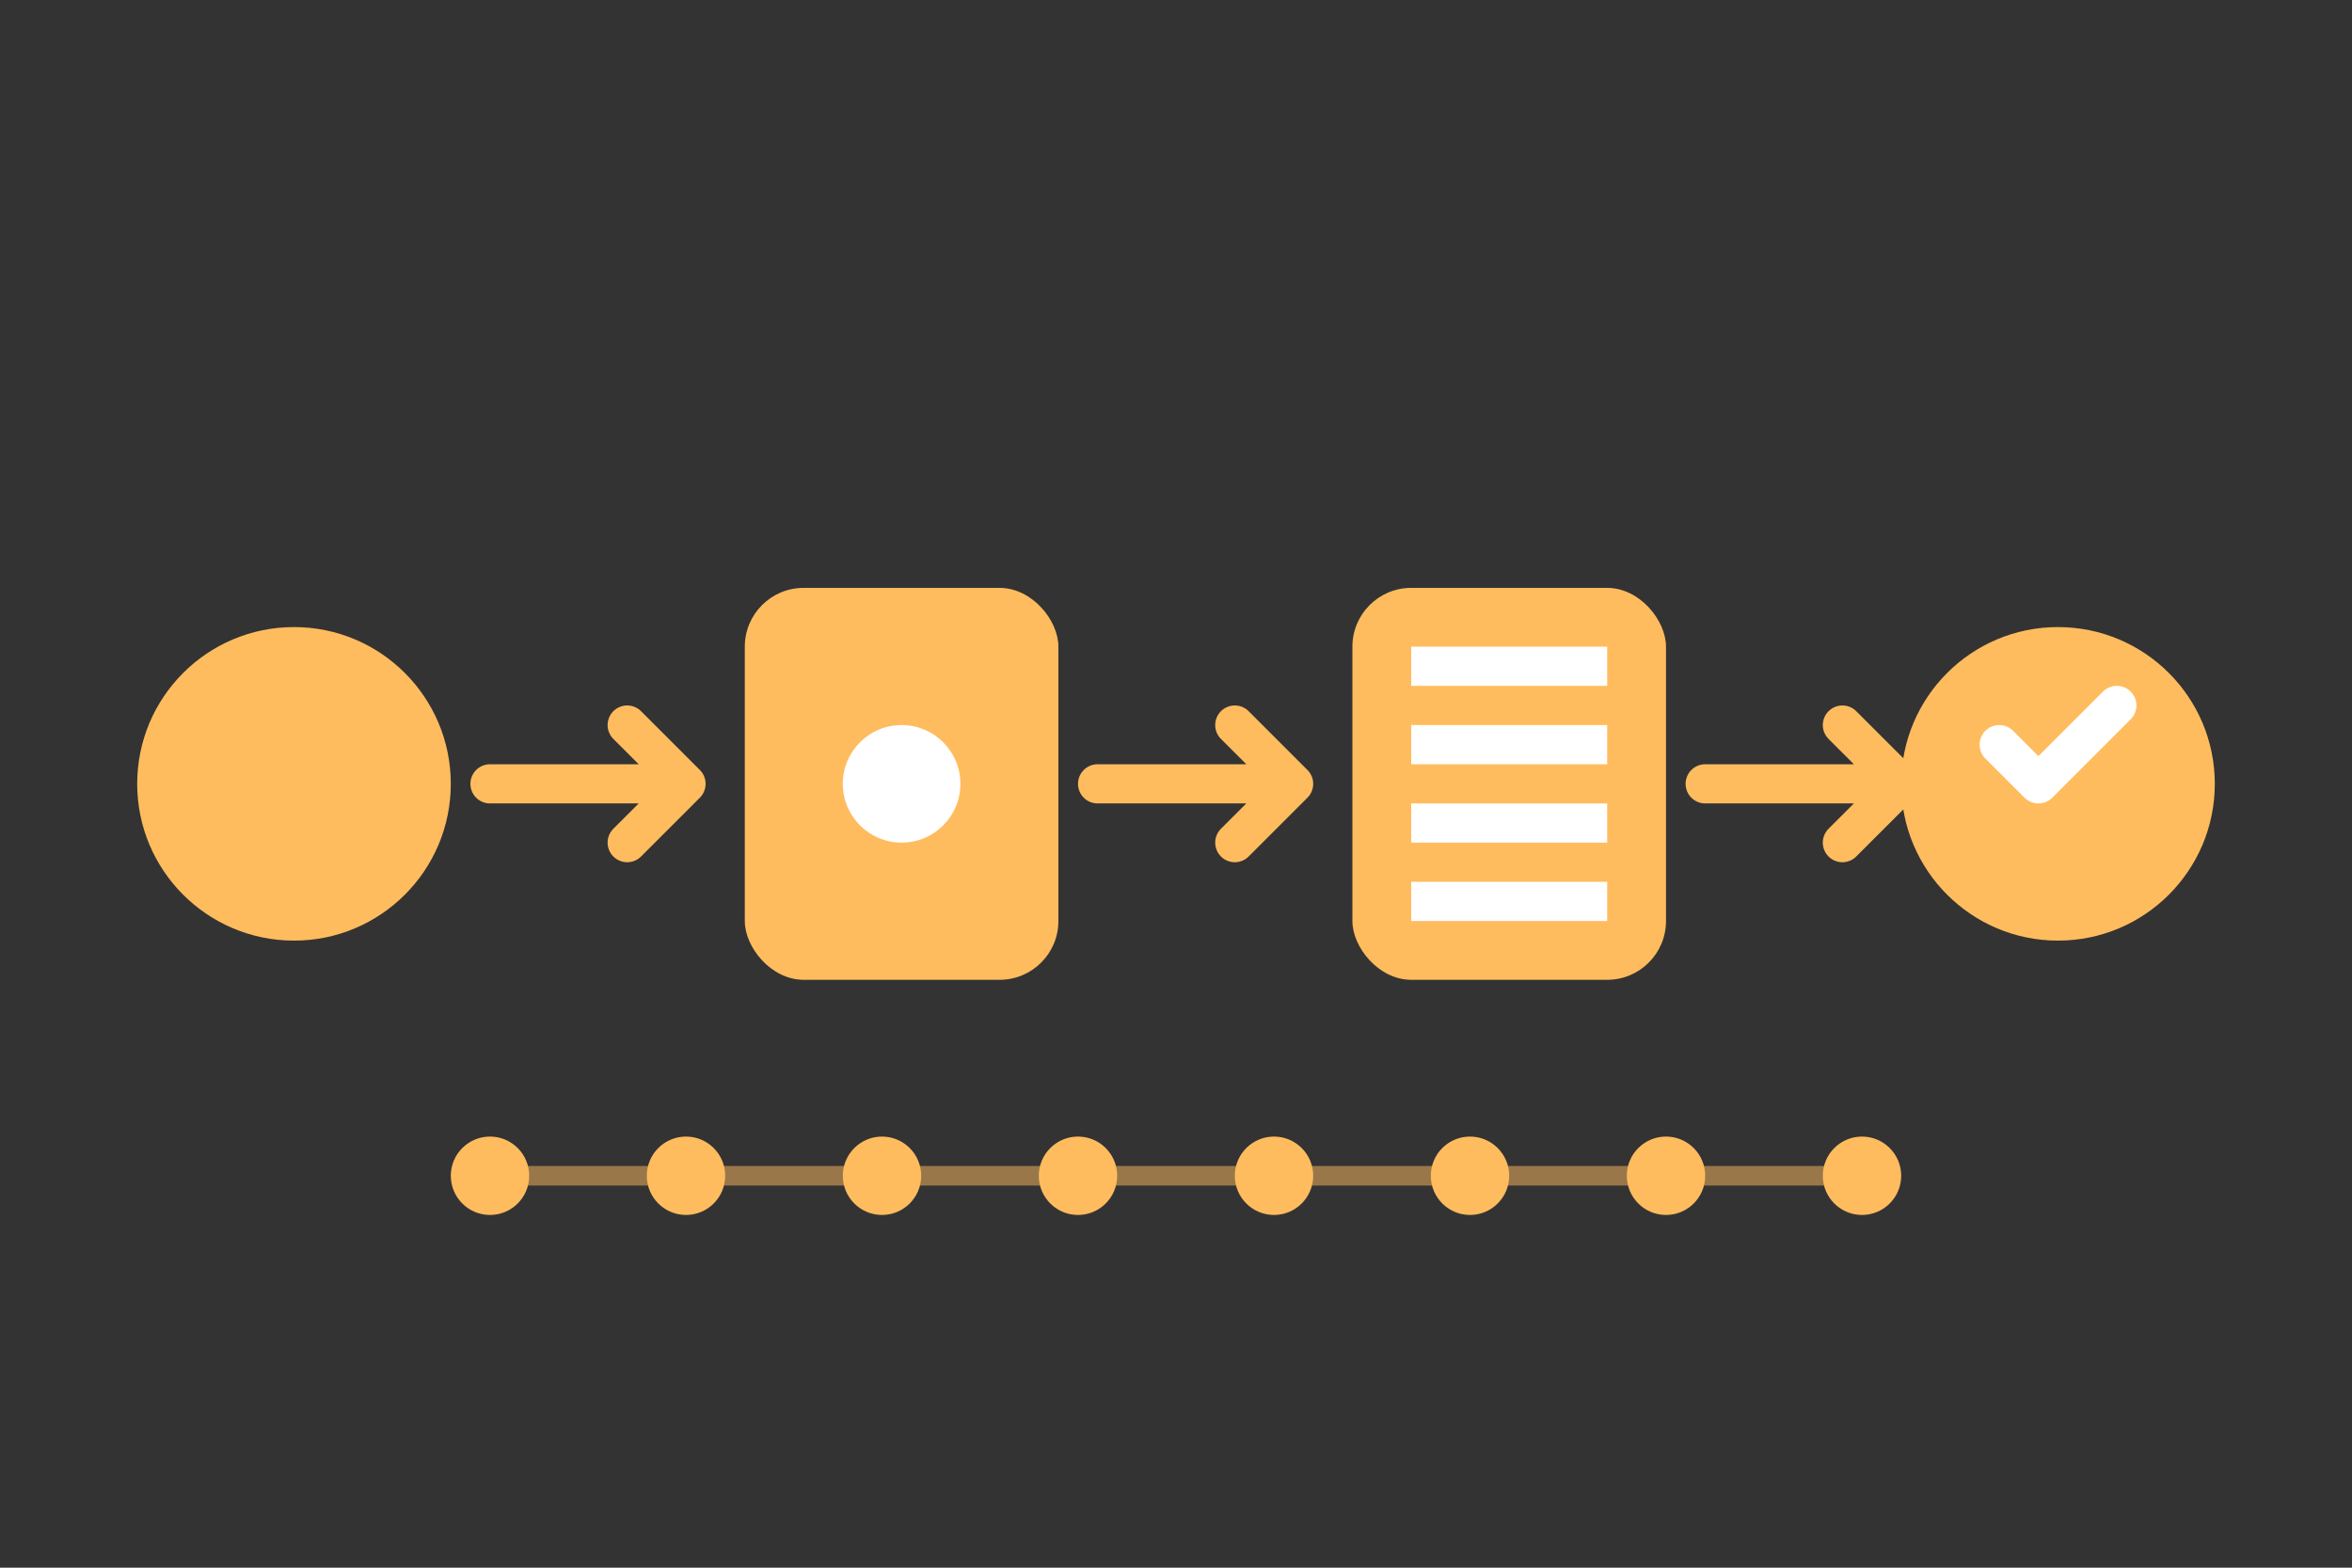 <svg xmlns="http://www.w3.org/2000/svg" viewBox="0 0 120 80" x="0px" y="0px">
  <rect x="0" y="0" width="120" height="80" fill="#333333" stroke="none"/>
  <title>End to End Project</title>
  
  <!-- Start circle -->
  <circle cx="15" cy="40" r="8" fill="#FFBC5E"/>
  
  <!-- Arrow 1 -->
  <path d="M25 40 L35 40 M32 37 L35 40 L32 43" fill="none" stroke="#FFBC5E" stroke-width="2" stroke-linecap="round" stroke-linejoin="round"/>
  
  <!-- Process box 1 -->
  <rect x="38" y="30" width="16" height="20" rx="3" fill="#FFBC5E"/>
  <circle cx="46" cy="40" r="3" fill="white"/>
  
  <!-- Arrow 2 -->
  <path d="M56 40 L66 40 M63 37 L66 40 L63 43" fill="none" stroke="#FFBC5E" stroke-width="2" stroke-linecap="round" stroke-linejoin="round"/>
  
  <!-- Process box 2 -->
  <rect x="69" y="30" width="16" height="20" rx="3" fill="#FFBC5E"/>
  <rect x="72" y="33" width="10" height="2" fill="white"/>
  <rect x="72" y="37" width="10" height="2" fill="white"/>
  <rect x="72" y="41" width="10" height="2" fill="white"/>
  <rect x="72" y="45" width="10" height="2" fill="white"/>
  
  <!-- Arrow 3 -->
  <path d="M87 40 L97 40 M94 37 L97 40 L94 43" fill="none" stroke="#FFBC5E" stroke-width="2" stroke-linecap="round" stroke-linejoin="round"/>
  
  <!-- End circle -->
  <circle cx="105" cy="40" r="8" fill="#FFBC5E"/>
  
  <!-- Progress indicator dots -->
  <circle cx="25" cy="60" r="2" fill="#FFBC5E"/>
  <circle cx="35" cy="60" r="2" fill="#FFBC5E"/>
  <circle cx="45" cy="60" r="2" fill="#FFBC5E"/>
  <circle cx="55" cy="60" r="2" fill="#FFBC5E"/>
  <circle cx="65" cy="60" r="2" fill="#FFBC5E"/>
  <circle cx="75" cy="60" r="2" fill="#FFBC5E"/>
  <circle cx="85" cy="60" r="2" fill="#FFBC5E"/>
  <circle cx="95" cy="60" r="2" fill="#FFBC5E"/>
  
  <!-- Connecting line for progress -->
  <line x1="25" y1="60" x2="95" y2="60" stroke="#FFBC5E" stroke-width="1" opacity="0.5"/>
  
  <!-- Completion checkmark - centered in the circle -->
  <path d="M102 38 L104 40 L108 36" fill="none" stroke="white" stroke-width="2" stroke-linecap="round" stroke-linejoin="round"/>
</svg>
